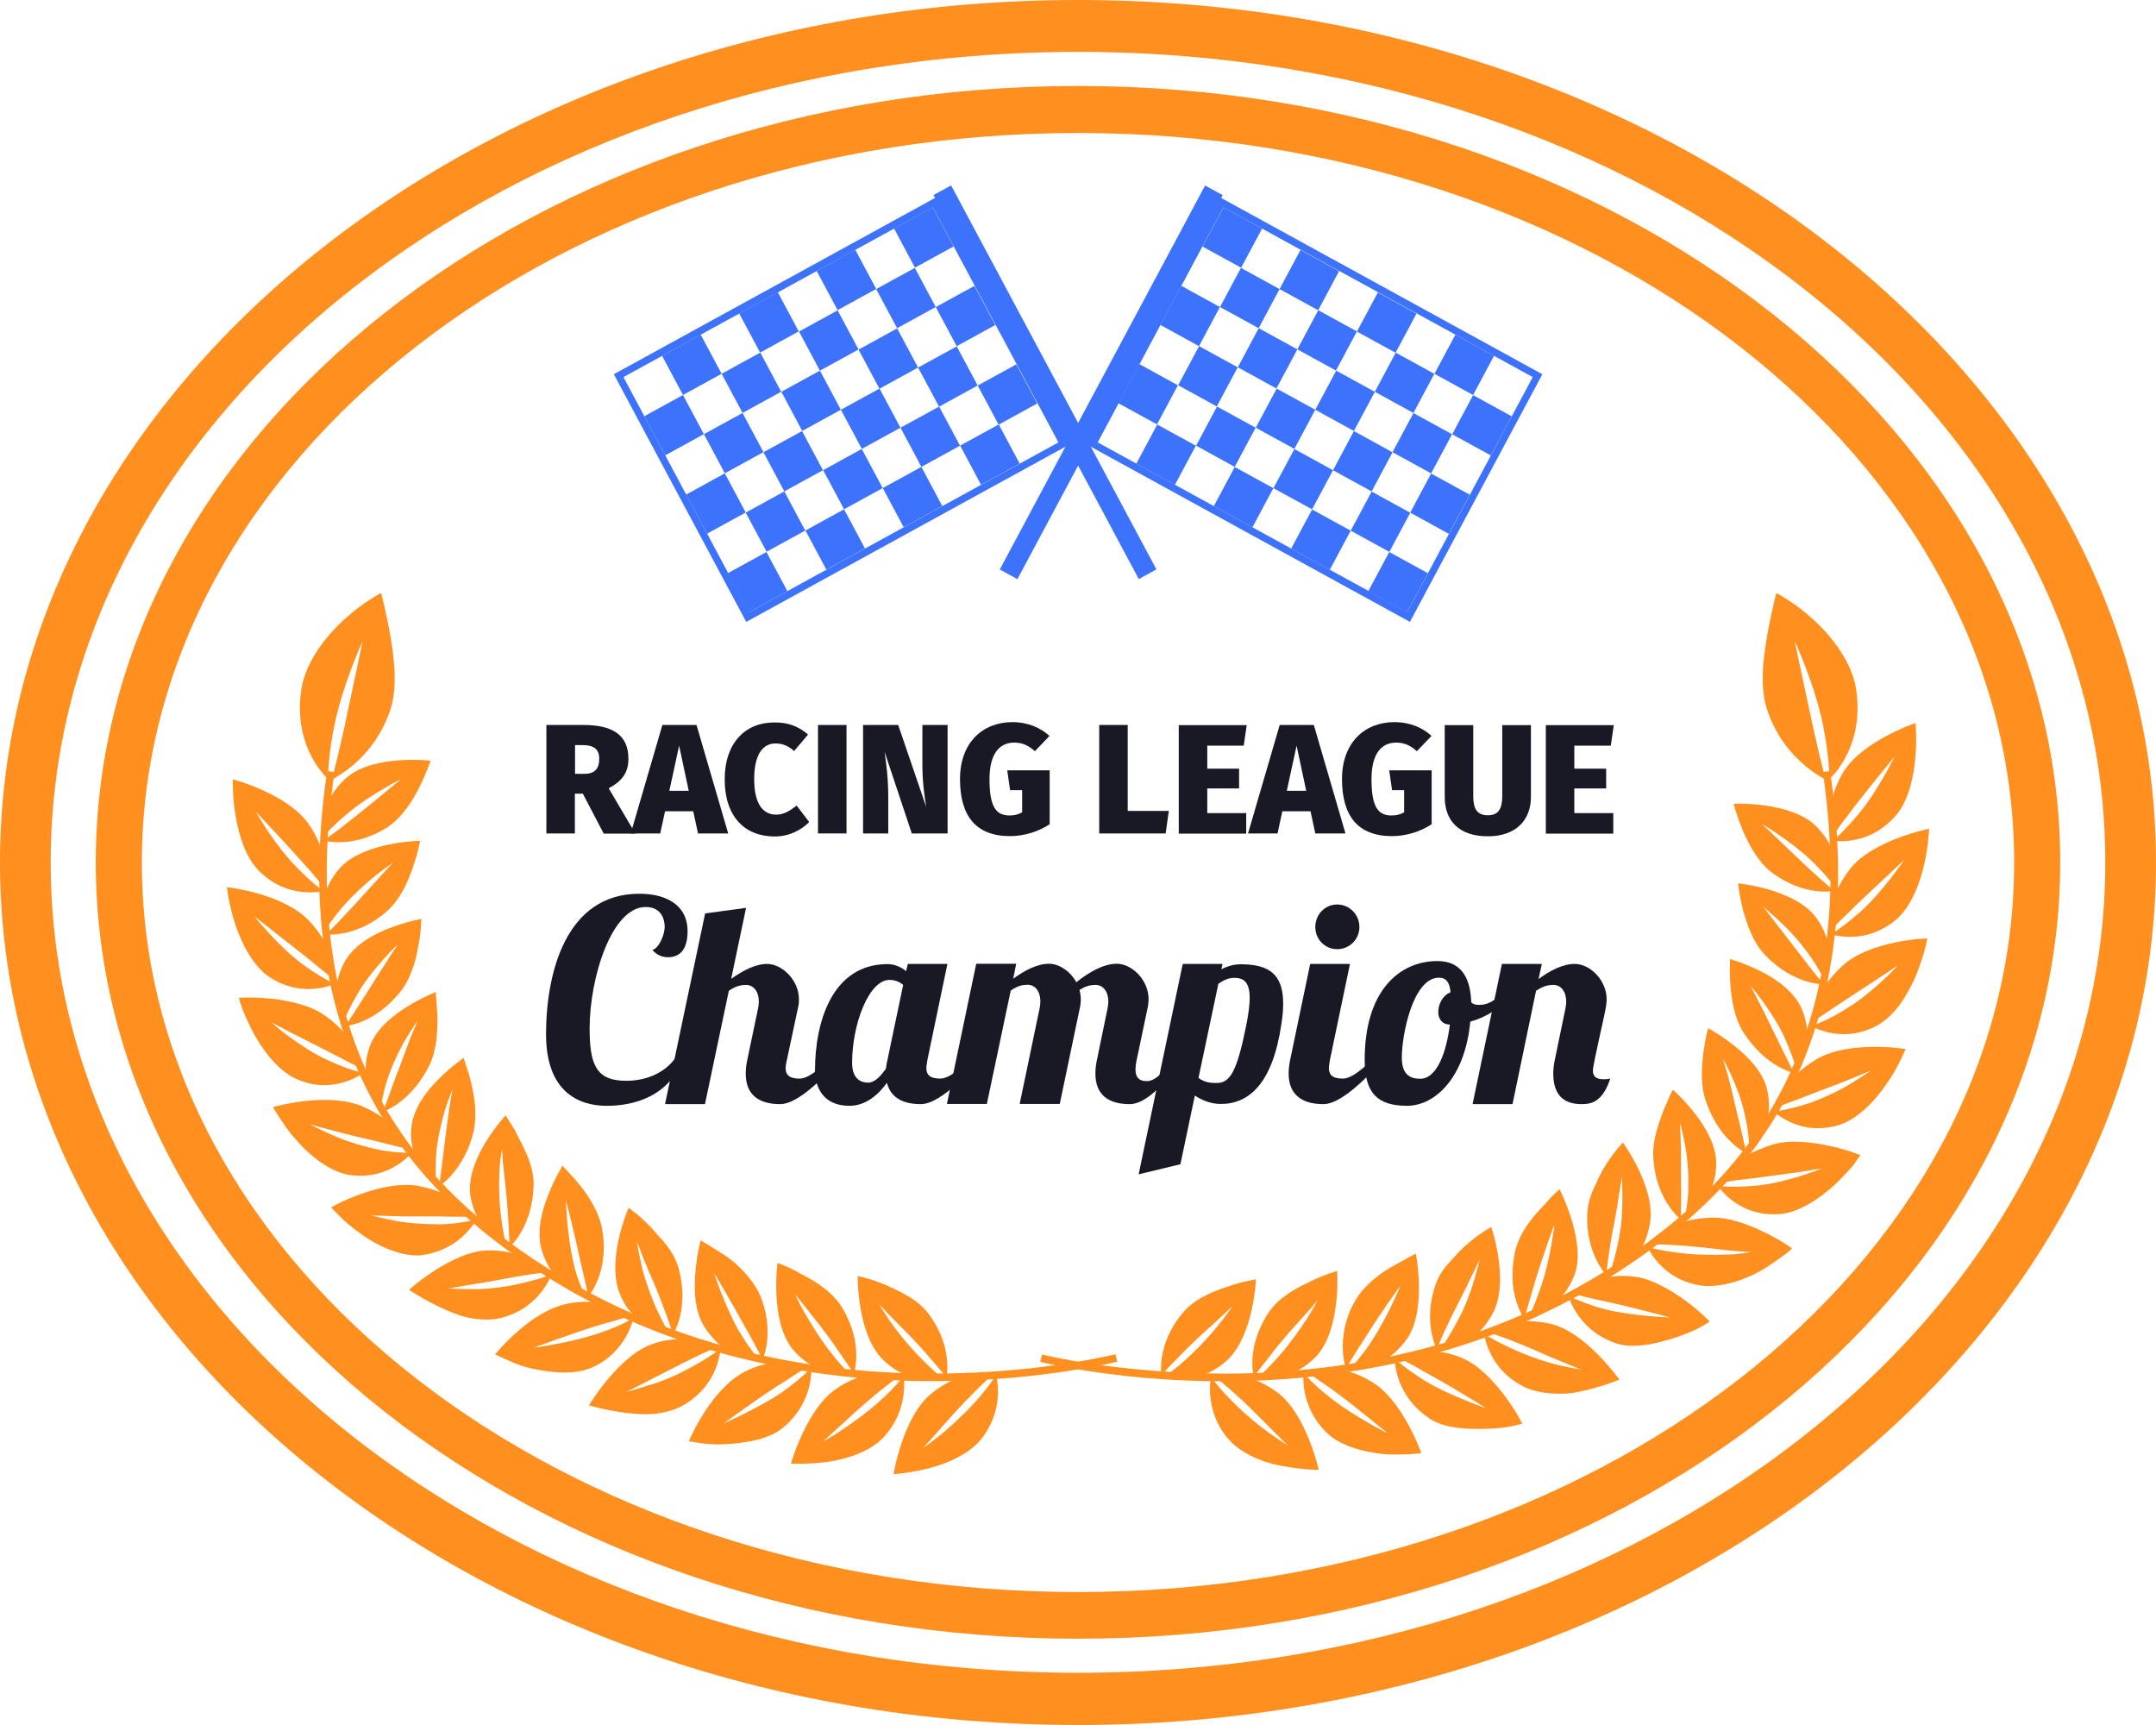 <svg width="100" height="80" viewBox="0 0 100 80" fill="none" xmlns="http://www.w3.org/2000/svg">
<path d="M58.538 10.602L56.747 9.619L55.776 11.434L57.567 12.416L58.538 10.602Z" fill="#3D72FC"/>
<path d="M59.349 13.407L57.558 12.424L56.588 14.238L58.379 15.221L59.349 13.407Z" fill="#3D72FC"/>
<path d="M62.11 12.575L60.319 11.592L59.349 13.406L61.14 14.389L62.11 12.575Z" fill="#3D72FC"/>
<path d="M62.936 15.37L61.145 14.388L60.174 16.202L61.965 17.185L62.936 15.37Z" fill="#3D72FC"/>
<path d="M65.699 14.545L63.908 13.562L62.938 15.377L64.729 16.36L65.699 14.545Z" fill="#3D72FC"/>
<path d="M66.528 17.337L64.737 16.355L63.767 18.169L65.558 19.152L66.528 17.337Z" fill="#3D72FC"/>
<path d="M69.295 16.504L67.504 15.521L66.534 17.336L68.325 18.319L69.295 16.504Z" fill="#3D72FC"/>
<path d="M70.117 19.308L68.326 18.325L67.356 20.14L69.147 21.122L70.117 19.308Z" fill="#3D72FC"/>
<path d="M56.582 14.239L54.791 13.256L53.821 15.07L55.612 16.053L56.582 14.239Z" fill="#3D72FC"/>
<path d="M57.407 17.035L55.616 16.052L54.646 17.866L56.437 18.849L57.407 17.035Z" fill="#3D72FC"/>
<path d="M60.174 16.203L58.383 15.22L57.413 17.034L59.204 18.017L60.174 16.203Z" fill="#3D72FC"/>
<path d="M61.006 19.004L59.215 18.021L58.245 19.836L60.036 20.819L61.006 19.004Z" fill="#3D72FC"/>
<path d="M63.768 18.172L61.977 17.189L61.006 19.004L62.797 19.987L63.768 18.172Z" fill="#3D72FC"/>
<path d="M64.589 20.976L62.798 19.993L61.828 21.808L63.619 22.79L64.589 20.976Z" fill="#3D72FC"/>
<path d="M67.35 20.14L65.559 19.157L64.588 20.972L66.379 21.954L67.35 20.14Z" fill="#3D72FC"/>
<path d="M68.17 22.944L66.379 21.961L65.409 23.775L67.2 24.758L68.17 22.944Z" fill="#3D72FC"/>
<path d="M54.634 17.868L52.843 16.885L51.873 18.699L53.664 19.682L54.634 17.868Z" fill="#3D72FC"/>
<path d="M55.466 20.67L53.675 19.688L52.705 21.502L54.496 22.485L55.466 20.67Z" fill="#3D72FC"/>
<path d="M58.239 19.836L56.448 18.854L55.478 20.668L57.269 21.651L58.239 19.836Z" fill="#3D72FC"/>
<path d="M59.061 22.64L57.27 21.657L56.3 23.472L58.091 24.454L59.061 22.64Z" fill="#3D72FC"/>
<path d="M61.828 21.808L60.037 20.825L59.066 22.64L60.858 23.622L61.828 21.808Z" fill="#3D72FC"/>
<path d="M62.649 24.611L60.858 23.628L59.888 25.442L61.679 26.425L62.649 24.611Z" fill="#3D72FC"/>
<path d="M65.411 23.78L63.62 22.797L62.65 24.611L64.441 25.594L65.411 23.78Z" fill="#3D72FC"/>
<path d="M66.227 26.583L64.436 25.601L63.466 27.415L65.257 28.398L66.227 26.583Z" fill="#3D72FC"/>
<path d="M50.469 20.649L56.611 9.164L71.538 17.356L65.396 28.841L50.469 20.649ZM71.092 17.488L56.741 9.616L50.915 20.517L65.266 28.389L71.092 17.488Z" fill="#3D72FC"/>
<path d="M56.712 9.051L55.895 8.603L46.372 26.411L47.19 26.86L56.712 9.051Z" fill="#3D72FC"/>
<path d="M42.438 12.412L44.229 11.43L43.259 9.615L41.468 10.598L42.438 12.412Z" fill="#3D72FC"/>
<path d="M41.61 15.221L43.401 14.238L42.431 12.424L40.64 13.407L41.61 15.221Z" fill="#3D72FC"/>
<path d="M38.849 14.383L40.64 13.4L39.67 11.586L37.879 12.569L38.849 14.383Z" fill="#3D72FC"/>
<path d="M38.03 17.19L39.821 16.207L38.851 14.393L37.06 15.375L38.03 17.19Z" fill="#3D72FC"/>
<path d="M35.256 16.352L37.047 15.369L36.077 13.555L34.286 14.538L35.256 16.352Z" fill="#3D72FC"/>
<path d="M34.442 19.15L36.233 18.167L35.263 16.353L33.472 17.335L34.442 19.15Z" fill="#3D72FC"/>
<path d="M31.679 18.317L33.47 17.334L32.5 15.52L30.709 16.502L31.679 18.317Z" fill="#3D72FC"/>
<path d="M30.856 21.117L32.647 20.134L31.677 18.319L29.886 19.302L30.856 21.117Z" fill="#3D72FC"/>
<path d="M44.374 16.055L46.165 15.072L45.195 13.258L43.404 14.241L44.374 16.055Z" fill="#3D72FC"/>
<path d="M43.555 18.861L45.346 17.878L44.376 16.064L42.584 17.046L43.555 18.861Z" fill="#3D72FC"/>
<path d="M40.791 18.028L42.582 17.045L41.612 15.23L39.821 16.213L40.791 18.028Z" fill="#3D72FC"/>
<path d="M39.974 20.818L41.765 19.835L40.794 18.021L39.003 19.003L39.974 20.818Z" fill="#3D72FC"/>
<path d="M37.21 19.985L39.001 19.002L38.031 17.188L36.24 18.17L37.21 19.985Z" fill="#3D72FC"/>
<path d="M36.38 22.788L38.171 21.806L37.201 19.991L35.41 20.974L36.38 22.788Z" fill="#3D72FC"/>
<path d="M33.62 21.95L35.411 20.967L34.441 19.152L32.649 20.135L33.62 21.95Z" fill="#3D72FC"/>
<path d="M32.797 24.749L34.588 23.767L33.618 21.952L31.827 22.935L32.797 24.749Z" fill="#3D72FC"/>
<path d="M46.318 19.695L48.109 18.712L47.139 16.898L45.348 17.88L46.318 19.695Z" fill="#3D72FC"/>
<path d="M45.503 22.481L47.294 21.498L46.324 19.684L44.533 20.666L45.503 22.481Z" fill="#3D72FC"/>
<path d="M42.737 21.652L44.528 20.669L43.558 18.855L41.767 19.837L42.737 21.652Z" fill="#3D72FC"/>
<path d="M41.914 24.451L43.706 23.468L42.735 21.653L40.944 22.636L41.914 24.451Z" fill="#3D72FC"/>
<path d="M39.15 23.619L40.941 22.636L39.971 20.821L38.18 21.804L39.15 23.619Z" fill="#3D72FC"/>
<path d="M38.328 26.417L40.119 25.435L39.149 23.62L37.358 24.603L38.328 26.417Z" fill="#3D72FC"/>
<path d="M35.558 25.587L37.349 24.605L36.379 22.79L34.587 23.773L35.558 25.587Z" fill="#3D72FC"/>
<path d="M34.73 28.397L36.52 27.414L35.55 25.6L33.759 26.582L34.73 28.397Z" fill="#3D72FC"/>
<path d="M34.612 28.841L28.471 17.356L43.398 9.164L49.539 20.649L34.612 28.841ZM34.743 28.389L49.093 20.517L43.267 9.616L28.916 17.488L34.743 28.389Z" fill="#3D72FC"/>
<path d="M52.82 26.856L53.638 26.407L44.115 8.599L43.298 9.047L52.82 26.856Z" fill="#3D72FC"/>
<path d="M31.737 48.995C31.053 50.894 29.347 51.284 28.14 51.284C26.833 51.284 25.327 50.63 25.327 47.967C25.327 45.132 26.241 41.449 29.654 41.449C30.846 41.449 31.891 41.932 31.891 43.193C31.891 43.879 31.645 44.393 30.991 44.393C30.784 44.393 30.5 44.338 30.261 44.058C30.584 43.964 30.83 43.318 30.83 42.991C30.83 42.781 30.769 42.064 29.946 42.064C28.363 42.064 27.348 45.366 27.348 47.686C27.348 49.392 27.656 50.124 29.047 50.124C30.038 50.124 30.976 49.703 31.445 48.878L31.737 48.995Z" fill="#191825"/>
<path d="M36.503 49.127C36.465 49.283 36.441 49.423 36.441 49.54C36.441 49.828 36.58 50.023 37.087 50.023C37.602 50.023 38.271 49.291 38.786 48.878H39.224C38.632 49.477 37.179 51.206 36.18 51.206C35.181 51.206 34.589 50.762 34.589 49.789C34.589 49.579 34.612 49.376 34.666 49.127L35.158 46.783C35.181 46.666 35.196 46.55 35.196 46.449C35.196 45.981 34.95 45.678 34.604 45.678C34.297 45.678 34.066 45.771 33.805 45.95L32.698 51.206H30.846L32.706 42.361L34.604 42.103L33.913 45.397C34.443 45.023 35.027 44.704 35.581 44.704C36.272 44.704 37.056 45.46 37.056 46.332C37.056 46.433 37.056 46.542 37.033 46.643L36.503 49.127Z" fill="#191825"/>
<path d="M43.943 44.704L43.021 49.127C42.998 49.267 42.967 49.415 42.967 49.532C42.967 49.82 43.098 50.022 43.613 50.022C44.128 50.022 44.796 49.29 45.311 48.878H45.749C45.158 49.477 43.705 51.206 42.706 51.206C41.868 51.206 41.307 50.895 41.138 50.217C40.753 50.747 40.177 51.284 39.393 51.284C38.163 51.284 37.802 50.396 37.802 49.633C37.802 47.398 38.601 44.712 41.168 44.712C41.476 44.712 41.799 44.844 42.029 45.039L42.106 44.704H43.943ZM39.523 49.283C39.523 50.061 39.946 50.209 40.269 50.209C40.561 50.209 40.846 49.921 41.092 49.555C41.107 49.423 41.13 49.283 41.168 49.127L41.891 45.677C41.683 45.498 41.445 45.444 41.261 45.444C40.292 45.444 39.523 47.515 39.523 49.283Z" fill="#191825"/>
<path d="M52.728 49.127C52.69 49.283 52.667 49.454 52.667 49.61C52.667 49.906 52.782 50.139 53.197 50.139C53.712 50.139 54.25 49.368 54.542 48.815H55.15C54.558 49.516 53.405 51.206 52.398 51.206C51.399 51.206 50.807 50.762 50.807 49.789C50.807 49.578 50.83 49.376 50.884 49.127L51.368 46.783C51.391 46.666 51.407 46.55 51.407 46.448C51.407 45.981 51.16 45.677 50.815 45.677C50.53 45.677 50.315 45.755 50.069 45.911C50.108 46.067 50.13 46.207 50.13 46.363C50.13 46.456 50.115 46.542 50.108 46.635L49.154 51.198H47.294L48.217 46.775C48.24 46.658 48.255 46.542 48.255 46.441C48.255 45.973 48.009 45.67 47.663 45.67C47.356 45.67 47.133 45.763 46.879 45.942L45.772 51.198H43.92L45.28 44.696H47.133L46.995 45.389C47.51 45.016 48.101 44.696 48.655 44.696C49.131 44.696 49.646 45.047 49.923 45.553C50.492 45.101 51.168 44.696 51.798 44.696C52.506 44.696 53.274 45.452 53.274 46.339C53.274 46.441 53.259 46.534 53.251 46.635L52.728 49.127Z" fill="#191825"/>
<path d="M56.703 44.704L56.649 44.953C56.918 44.813 57.225 44.72 57.548 44.72C58.886 44.72 59.516 45.203 59.516 46.542C59.516 46.814 59.493 47.118 59.439 47.453C59.039 50.248 57.933 51.198 56.626 51.198C56.203 51.198 55.803 51.058 55.419 50.809L54.75 53.994L52.813 54.461L54.858 44.704H56.703ZM57.794 47.601C57.91 47.025 57.963 46.596 57.963 46.285C57.963 45.506 57.656 45.35 57.241 45.35C56.995 45.35 56.757 45.452 56.511 45.623L55.588 49.991C55.896 50.225 56.218 50.225 56.426 50.225C57.064 50.233 57.371 49.672 57.794 47.601Z" fill="#191825"/>
<path d="M62.614 44.704L61.691 49.127C61.668 49.267 61.637 49.415 61.637 49.532C61.637 49.82 61.768 50.022 62.283 50.022C62.798 50.022 63.467 49.29 63.982 48.877H64.42C63.828 49.477 62.375 51.206 61.376 51.206C60.384 51.206 59.77 50.762 59.77 49.788C59.77 49.594 59.793 49.376 59.846 49.127L60.769 44.704H62.614ZM62.022 41.947C62.59 41.947 63.052 42.414 63.052 42.991C63.052 43.567 62.59 44.019 62.022 44.019C61.453 44.019 61.007 43.567 61.007 42.991C61.007 42.414 61.453 41.947 62.022 41.947Z" fill="#191825"/>
<path d="M68.24 46.487C68.317 46.565 68.432 46.604 68.609 46.604C69.216 46.604 69.485 46.16 69.954 45.965L70.008 46.238C69.608 46.744 68.939 47.172 68.194 47.382C67.948 49.999 66.549 51.283 65.265 51.283C63.889 51.283 63.297 50.699 63.297 49.15C63.297 45.95 64.904 44.571 66.672 44.571C67.901 44.571 68.209 45.537 68.24 46.487ZM67.248 47.515C66.879 47.515 66.71 47.242 66.71 46.931C66.71 46.557 66.925 46.152 67.279 46.02C67.24 45.591 67.102 45.342 66.741 45.342C65.534 45.342 65.019 47.997 65.019 49.041C65.019 49.819 65.38 50.03 65.88 50.03C66.656 50.022 67.094 48.776 67.248 47.515Z" fill="#191825"/>
<path d="M73.351 51.206C72.513 51.206 72.044 50.762 72.044 49.789C72.044 49.578 72.068 49.376 72.121 49.127L72.606 46.783C72.629 46.666 72.644 46.55 72.644 46.448C72.644 45.981 72.398 45.677 72.052 45.677C71.745 45.677 71.514 45.771 71.245 45.95L70.154 51.206H68.301L69.662 44.704H71.514L71.361 45.405C71.891 45.016 72.475 44.704 73.044 44.704C73.751 44.704 74.52 45.459 74.52 46.347C74.52 46.448 74.504 46.542 74.496 46.643C74.435 47.071 73.882 49.361 73.882 49.649C73.882 49.867 73.981 50.053 74.358 50.053C74.45 50.053 74.589 50.053 74.689 50.015C74.327 51.128 73.789 51.206 73.351 51.206Z" fill="#191825"/>
<path d="M26.664 36.799V38.652H25.342V33.622H27.064C28.448 33.622 29.147 34.113 29.147 35.187C29.147 35.841 28.855 36.223 28.232 36.558L29.47 38.66H28.002L27.033 36.807H26.664V36.799ZM27.11 35.888C27.564 35.888 27.794 35.67 27.794 35.187C27.794 34.751 27.541 34.556 27.041 34.556H26.672V35.888H27.11Z" fill="#191825"/>
<path d="M30.846 37.624L30.623 38.652H29.255L30.723 33.622H32.306L33.775 38.652H32.376L32.153 37.624H30.846ZM31.499 34.58L31.046 36.674H31.945L31.499 34.58Z" fill="#191825"/>
<path d="M37.479 34.066L36.833 34.829C36.58 34.604 36.318 34.479 35.972 34.479C35.381 34.479 34.981 34.985 34.981 36.138C34.981 37.274 35.381 37.781 36.003 37.781C36.372 37.781 36.657 37.586 36.949 37.36L37.533 38.123C37.179 38.481 36.626 38.793 35.934 38.793C34.535 38.793 33.613 37.866 33.613 36.138C33.613 34.456 34.574 33.506 35.896 33.506C36.58 33.49 37.064 33.708 37.479 34.066Z" fill="#191825"/>
<path d="M37.94 38.652V33.622H39.263V38.652H37.94Z" fill="#191825"/>
<path d="M42.291 38.652L41.03 34.868C41.092 35.343 41.199 36.02 41.199 36.955V38.652H40.031V33.622H41.66L42.959 37.422C42.882 36.924 42.782 36.301 42.782 35.444V33.622H43.951V38.652H42.291Z" fill="#191825"/>
<path d="M48.678 34.129L48.002 34.837C47.694 34.573 47.433 34.44 47.041 34.44C46.349 34.44 45.895 34.962 45.895 36.138C45.895 37.415 46.195 37.82 46.826 37.82C47.048 37.82 47.233 37.773 47.41 37.672V36.644H46.849L46.718 35.725H48.686V38.224C48.163 38.575 47.479 38.777 46.849 38.777C45.265 38.777 44.527 37.843 44.527 36.13C44.527 34.432 45.588 33.49 46.956 33.49C47.694 33.49 48.271 33.763 48.678 34.129Z" fill="#191825"/>
<path d="M54.212 37.609L54.066 38.652H50.984V33.622H52.306V37.609H54.212Z" fill="#191825"/>
<path d="M55.996 34.572V35.647H57.472V36.566H55.996V37.71H57.802V38.66H54.674V33.63H57.825L57.687 34.58H55.996V34.572Z" fill="#191825"/>
<path d="M59.478 37.624L59.255 38.652H57.887L59.355 33.622H60.938L62.406 38.652H61.007L60.785 37.624H59.478ZM60.139 34.58L59.685 36.674H60.585L60.139 34.58Z" fill="#191825"/>
<path d="M66.395 34.129L65.719 34.837C65.411 34.573 65.15 34.44 64.758 34.44C64.066 34.44 63.613 34.962 63.613 36.138C63.613 37.415 63.913 37.82 64.543 37.82C64.766 37.82 64.95 37.773 65.127 37.672V36.644H64.566L64.435 35.725H66.403V38.224C65.88 38.575 65.196 38.777 64.566 38.777C62.983 38.777 62.245 37.843 62.245 36.13C62.245 34.432 63.305 33.49 64.674 33.49C65.419 33.49 65.996 33.763 66.395 34.129Z" fill="#191825"/>
<path d="M71.007 36.97C71.007 37.99 70.354 38.785 69.009 38.785C67.656 38.785 67.01 38.045 67.01 36.97V33.63H68.332V36.931C68.332 37.523 68.525 37.811 69.009 37.811C69.485 37.811 69.677 37.523 69.677 36.931V33.63H71.007V36.97Z" fill="#191825"/>
<path d="M73.021 34.572V35.647H74.497V36.566H73.021V37.71H74.828V38.66H71.699V33.63H74.851L74.712 34.58H73.021V34.572Z" fill="#191825"/>
<path d="M81.99 32.999C82.413 34.191 83.09 34.969 83.681 35.475C84.273 35.982 84.773 36.2 84.773 36.2C84.773 36.2 85.211 35.857 85.588 35.148C85.972 34.44 86.31 33.35 86.087 31.94C85.887 30.702 84.973 29.519 84.096 28.724C83.22 27.922 82.39 27.502 82.39 27.502C82.39 27.502 82.152 28.397 81.96 29.511C81.767 30.624 81.614 31.956 81.99 32.999ZM83.243 29.744C83.243 29.744 83.489 30.258 83.774 31.014C84.058 31.761 84.381 32.75 84.565 33.669C84.742 34.588 84.811 35.281 84.842 35.771C84.85 36.013 84.642 36.044 84.588 35.81C84.465 35.343 84.304 34.673 84.104 33.77C83.712 31.964 83.243 29.744 83.243 29.744Z" fill="#FF8F1F"/>
<path d="M82.182 40.467C82.92 41.02 83.658 41.253 84.219 41.323C84.78 41.393 85.165 41.308 85.165 41.308C85.165 41.308 85.272 40.926 85.219 40.35C85.165 39.782 84.934 39.019 84.258 38.341C83.681 37.742 82.697 37.477 81.89 37.36C81.076 37.243 80.415 37.274 80.415 37.274C80.415 37.274 80.445 37.414 80.514 37.64C80.584 37.866 80.699 38.17 80.83 38.505C81.122 39.182 81.544 39.976 82.182 40.467ZM81.729 38.217C81.729 38.217 83.082 39.011 84.027 39.922C84.496 40.373 84.811 40.755 85.026 41.027C85.134 41.168 85.019 41.269 84.888 41.16C84.627 40.934 84.25 40.607 83.773 40.163C82.89 39.314 81.729 38.217 81.729 38.217Z" fill="#FF8F1F"/>
<path d="M88.847 33.529C88.847 33.529 86.333 34.378 85.472 35.85C84.981 36.691 84.85 37.462 84.842 38.03C84.835 38.598 84.95 38.98 84.95 38.98C84.95 38.98 85.334 39.058 85.895 38.972C86.456 38.886 87.194 38.63 87.871 37.89C88.478 37.243 88.747 36.146 88.831 35.211C88.924 34.285 88.847 33.529 88.847 33.529ZM86.249 37.695C85.811 38.225 85.465 38.583 85.211 38.816C85.081 38.933 84.973 38.832 85.065 38.692C85.257 38.404 85.557 38.007 85.972 37.462C86.794 36.395 87.878 35.087 87.878 35.087C87.878 35.087 87.11 36.652 86.249 37.695Z" fill="#FF8F1F"/>
<path d="M81.867 44.29C82.49 44.952 83.181 45.318 83.72 45.489C84.258 45.668 84.65 45.652 84.65 45.652C84.65 45.652 84.819 45.294 84.873 44.718C84.903 44.142 84.811 43.348 84.25 42.577C83.773 41.899 82.836 41.487 82.059 41.261C81.275 41.035 80.614 40.965 80.614 40.965C80.614 40.965 80.668 41.518 80.845 42.203C81.029 42.88 81.314 43.706 81.867 44.29ZM81.783 42.055C81.783 42.055 82.082 42.296 82.482 42.67C82.889 43.044 83.381 43.558 83.766 44.08C84.165 44.609 84.396 45.029 84.565 45.341C84.642 45.497 84.519 45.575 84.411 45.442C84.188 45.17 83.896 44.788 83.497 44.274C82.751 43.309 81.783 42.055 81.783 42.055Z" fill="#FF8F1F"/>
<path d="M89.477 38.435C89.477 38.435 86.879 38.949 85.818 40.288C85.219 41.059 84.965 41.791 84.88 42.351C84.773 42.912 84.834 43.301 84.834 43.301C84.834 43.301 85.203 43.441 85.772 43.449C86.341 43.449 87.102 43.325 87.894 42.694C88.585 42.141 89.023 41.066 89.239 40.132C89.454 39.213 89.477 38.435 89.477 38.435ZM86.326 42.25C85.818 42.709 85.411 43.005 85.126 43.2C84.988 43.293 84.888 43.177 85.004 43.052C85.234 42.803 85.618 42.453 86.087 41.977C87.117 41.012 88.324 39.875 88.324 39.875C88.324 39.875 87.332 41.347 86.326 42.25Z" fill="#FF8F1F"/>
<path d="M80.86 47.871C81.36 48.65 81.929 49.141 82.428 49.429C82.92 49.717 83.305 49.787 83.305 49.787C83.305 49.787 83.566 49.483 83.712 48.923C83.881 48.378 83.919 47.568 83.535 46.711C83.166 45.948 82.367 45.388 81.621 45.022C80.883 44.656 80.245 44.477 80.245 44.477C80.245 44.477 80.238 44.609 80.238 44.827C80.23 45.045 80.23 45.341 80.261 45.684C80.314 46.361 80.438 47.202 80.86 47.871ZM81.191 45.73C81.191 45.73 81.46 46.018 81.775 46.462C82.082 46.898 82.49 47.506 82.759 48.09C83.02 48.674 83.197 49.156 83.281 49.491C83.32 49.655 83.182 49.709 83.105 49.553C82.959 49.25 82.743 48.814 82.444 48.214C82.175 47.646 81.852 46.999 81.614 46.532C81.498 46.299 81.391 46.096 81.314 45.956C81.237 45.808 81.191 45.73 81.191 45.73Z" fill="#FF8F1F"/>
<path d="M89.392 43.52C89.392 43.52 88.731 43.535 87.916 43.706C87.102 43.878 86.11 44.189 85.488 44.765C84.75 45.419 84.388 46.097 84.181 46.626C84.089 46.899 84.035 47.125 83.996 47.288C83.966 47.452 83.958 47.553 83.958 47.553C83.958 47.553 84.288 47.763 84.842 47.888C85.388 48.005 86.195 48.036 87.079 47.553C87.463 47.335 87.832 46.985 88.139 46.564C88.431 46.144 88.693 45.669 88.877 45.217C89.062 44.765 89.192 44.337 89.277 44.033C89.362 43.714 89.392 43.52 89.392 43.52ZM85.618 46.79C85.042 47.156 84.588 47.366 84.266 47.491C84.104 47.553 84.035 47.421 84.181 47.319C84.481 47.117 84.896 46.837 85.449 46.471C86.033 46.089 86.671 45.669 87.163 45.349C87.678 45.015 88.024 44.773 88.024 44.773C88.024 44.773 87.732 45.108 87.271 45.521C86.802 45.949 86.21 46.44 85.618 46.79Z" fill="#FF8F1F"/>
<path d="M79.131 51.095C79.423 51.944 79.876 52.575 80.292 52.964C80.699 53.361 81.06 53.517 81.06 53.517C81.06 53.517 81.383 53.275 81.66 52.769C81.929 52.263 82.182 51.5 81.967 50.566C81.814 49.756 81.083 49.008 80.453 48.51C79.815 47.996 79.231 47.685 79.231 47.685C79.231 47.685 79.192 47.809 79.146 48.012C79.093 48.214 79.062 48.518 79 48.837C78.931 49.507 78.854 50.332 79.131 51.095ZM79.923 49.109C79.923 49.109 80.107 49.437 80.33 49.935C80.438 50.184 80.561 50.48 80.676 50.791C80.776 51.095 80.868 51.422 80.937 51.734C81.083 52.38 81.129 52.87 81.129 53.213C81.137 53.384 80.983 53.408 80.945 53.236C80.86 52.894 80.776 52.427 80.607 51.788C80.453 51.157 80.315 50.488 80.169 49.966C80.015 49.468 79.923 49.109 79.923 49.109Z" fill="#FF8F1F"/>
<path d="M88.385 48.651C88.385 48.651 87.724 48.541 86.887 48.549C86.049 48.557 85.049 48.674 84.289 49.102C83.458 49.6 82.928 50.161 82.628 50.644C82.305 51.111 82.206 51.493 82.206 51.493C82.206 51.493 82.482 51.773 82.997 52.022C83.512 52.264 84.258 52.466 85.249 52.186C86.11 51.944 86.963 51.08 87.517 50.247C87.809 49.834 88.024 49.437 88.162 49.133C88.309 48.845 88.385 48.651 88.385 48.651ZM84.004 51.134C83.343 51.352 82.859 51.454 82.521 51.516C82.352 51.539 82.313 51.391 82.475 51.329C82.79 51.197 83.282 51.033 83.904 50.784C84.527 50.535 85.272 50.278 85.818 50.044C86.387 49.811 86.779 49.647 86.779 49.647C86.779 49.647 86.402 49.912 85.88 50.231C85.357 50.558 84.627 50.901 84.004 51.134Z" fill="#FF8F1F"/>
<path d="M76.702 53.852C76.764 54.755 77.087 55.464 77.409 55.931C77.732 56.406 78.047 56.632 78.047 56.632C78.047 56.632 78.416 56.476 78.808 56.056C79.17 55.612 79.6 54.942 79.6 53.977C79.623 53.151 79.108 52.272 78.601 51.625C78.094 50.979 77.594 50.535 77.594 50.535C77.594 50.535 77.532 50.644 77.44 50.839C77.356 51.033 77.24 51.306 77.11 51.61C76.887 52.248 76.595 53.035 76.702 53.852ZM77.924 52.069C77.924 52.069 78.032 52.435 78.132 52.98C78.247 53.533 78.316 54.226 78.309 54.88C78.316 55.55 78.232 56.032 78.163 56.36C78.132 56.523 77.978 56.508 77.971 56.344C77.955 55.994 77.994 55.534 77.971 54.864C77.955 54.203 77.986 53.525 77.955 52.98C77.94 52.451 77.924 52.069 77.924 52.069Z" fill="#FF8F1F"/>
<path d="M86.287 53.571C86.287 53.571 85.672 53.314 84.857 53.143C84.05 52.972 83.005 52.831 82.198 53.088C81.744 53.236 81.329 53.4 81.014 53.602C80.699 53.805 80.438 54.015 80.23 54.202C79.815 54.584 79.638 54.942 79.638 54.942C79.638 54.942 79.846 55.276 80.291 55.635C80.737 55.985 81.421 56.351 82.436 56.312C83.343 56.289 84.342 55.635 85.088 54.957C85.449 54.615 85.764 54.272 85.98 54.015C86.172 53.742 86.287 53.571 86.287 53.571ZM81.445 54.988C80.753 55.051 80.261 55.043 79.923 55.02C79.754 55.012 79.746 54.856 79.915 54.825C80.253 54.77 80.745 54.708 81.429 54.63C82.129 54.537 82.882 54.435 83.458 54.358C84.058 54.256 84.481 54.186 84.481 54.186C84.481 54.186 84.073 54.373 83.474 54.552C82.867 54.731 82.129 54.934 81.445 54.988Z" fill="#FF8F1F"/>
<path d="M73.628 56.212C73.566 57.139 73.781 57.894 74.035 58.408C74.281 58.922 74.566 59.202 74.566 59.202C74.566 59.202 74.942 59.077 75.388 58.719C75.611 58.54 75.849 58.307 76.064 58.003C76.272 57.691 76.426 57.271 76.518 56.804C76.848 55.13 75.273 52.988 75.273 52.988C75.273 52.988 74.881 53.385 74.496 54.001C74.296 54.304 74.12 54.686 73.951 55.052C73.781 55.41 73.651 55.799 73.628 56.212ZM75.227 54.592C75.227 54.592 75.25 54.989 75.25 55.55C75.25 55.83 75.242 56.157 75.219 56.5C75.196 56.835 75.142 57.154 75.081 57.473C74.957 58.112 74.819 58.587 74.712 58.922C74.658 59.085 74.512 59.054 74.527 58.883C74.566 58.532 74.635 58.042 74.742 57.403C74.85 56.773 75.004 56.095 75.073 55.527C75.165 54.982 75.227 54.592 75.227 54.592Z" fill="#FF8F1F"/>
<path d="M83.12 57.893C83.12 57.893 82.582 57.504 81.829 57.145C81.068 56.772 80.1 56.414 79.254 56.476C78.278 56.523 77.555 56.803 77.087 57.122C76.618 57.434 76.379 57.753 76.379 57.753C76.379 57.753 76.525 58.127 76.902 58.555C77.279 58.975 77.886 59.458 78.862 59.614C79.723 59.738 80.799 59.419 81.652 58.944C82.075 58.695 82.444 58.43 82.713 58.236C82.982 58.049 83.12 57.893 83.12 57.893ZM78.132 58.134C77.463 58.064 76.979 57.971 76.648 57.893C76.487 57.854 76.502 57.698 76.671 57.698C77.01 57.706 77.502 57.73 78.17 57.776C78.839 57.831 79.6 57.916 80.207 57.994C80.799 58.049 81.23 58.064 81.23 58.064C81.23 58.064 81.122 58.08 80.93 58.111C80.745 58.134 80.484 58.181 80.177 58.181C79.577 58.205 78.801 58.205 78.132 58.134Z" fill="#FF8F1F"/>
<path d="M70.253 58.127C70.076 59.069 70.153 59.793 70.33 60.354C70.499 60.899 70.737 61.218 70.737 61.218C70.737 61.218 71.145 61.187 71.614 60.86C72.098 60.548 72.682 60.011 73.02 59.147C73.328 58.384 73.128 57.333 72.889 56.546C72.644 55.752 72.336 55.152 72.336 55.152C72.336 55.152 72.228 55.246 72.067 55.401C71.898 55.557 71.698 55.814 71.445 56.071C70.96 56.577 70.422 57.301 70.253 58.127ZM72.098 56.78C72.098 56.78 71.929 58.314 71.506 59.575C71.298 60.198 71.106 60.689 70.945 60.984C70.868 61.133 70.722 61.07 70.768 60.907C70.86 60.58 70.999 60.105 71.191 59.458C71.575 58.189 72.098 56.78 72.098 56.78Z" fill="#FF8F1F"/>
<path d="M79.3 61.288C79.3 61.288 78.839 60.805 78.17 60.315C77.509 59.84 76.61 59.287 75.757 59.201C74.78 59.092 74.058 59.326 73.55 59.567C73.02 59.778 72.728 60.035 72.728 60.035C72.728 60.035 72.82 60.424 73.128 60.899C73.443 61.382 73.973 61.95 74.934 62.293C75.764 62.573 76.848 62.316 77.747 62.02C78.193 61.864 78.593 61.709 78.862 61.553C79.146 61.397 79.3 61.288 79.3 61.288ZM74.442 60.72C73.789 60.548 73.312 60.346 72.989 60.214C72.828 60.144 72.874 59.996 73.043 60.035C73.381 60.097 73.889 60.245 74.527 60.369C75.803 60.65 77.471 61.101 77.471 61.101C77.471 61.101 75.71 61.039 74.442 60.72Z" fill="#FF8F1F"/>
<path d="M66.61 59.513C66.287 60.385 66.287 61.179 66.387 61.74C66.487 62.308 66.679 62.651 66.679 62.651C66.679 62.651 67.071 62.635 67.601 62.417C67.863 62.308 68.162 62.153 68.454 61.919C68.739 61.67 69.008 61.327 69.238 60.914C70.038 59.419 69.169 56.904 69.169 56.904C69.169 56.904 68.67 57.169 68.116 57.644C67.84 57.878 67.547 58.173 67.278 58.493C66.986 58.781 66.756 59.123 66.61 59.513ZM68.631 58.423C68.631 58.423 68.539 58.804 68.378 59.349C68.216 59.894 67.97 60.587 67.663 61.148C67.363 61.724 67.102 62.145 66.902 62.433C66.802 62.573 66.671 62.503 66.74 62.339C66.871 62.012 67.079 61.561 67.363 60.977C67.647 60.401 67.986 59.778 68.216 59.264C68.454 58.773 68.631 58.423 68.631 58.423Z" fill="#FF8F1F"/>
<path d="M75.111 63.982C75.111 63.982 73.558 61.779 71.929 61.397C71.698 61.343 71.475 61.311 71.268 61.296C71.053 61.265 70.853 61.257 70.661 61.257C70.284 61.257 69.954 61.319 69.685 61.397C69.139 61.553 68.824 61.786 68.824 61.786C68.824 61.786 68.862 62.184 69.1 62.705C69.339 63.219 69.784 63.858 70.676 64.309C71.068 64.504 71.545 64.597 72.037 64.629C72.283 64.636 72.536 64.644 72.79 64.621C73.036 64.59 73.274 64.543 73.497 64.488C74.404 64.278 75.111 63.982 75.111 63.982ZM70.392 62.666C69.769 62.394 69.339 62.16 69.039 61.989C68.893 61.903 68.954 61.763 69.116 61.81C69.439 61.919 69.9 62.082 70.53 62.339C71.153 62.581 71.868 62.931 72.398 63.133C72.944 63.359 73.328 63.515 73.328 63.515C73.328 63.515 72.897 63.445 72.321 63.32C71.752 63.188 71.007 62.931 70.392 62.666Z" fill="#FF8F1F"/>
<path d="M62.79 60.44C62.352 61.249 62.26 62.028 62.283 62.604C62.306 63.181 62.459 63.547 62.459 63.547C62.459 63.547 62.851 63.593 63.405 63.453C63.95 63.29 64.65 62.916 65.211 62.16C65.711 61.506 65.826 60.471 65.811 59.638C65.803 58.804 65.672 58.143 65.672 58.143C65.672 58.143 65.542 58.197 65.334 58.314C65.126 58.431 64.842 58.594 64.527 58.766C63.897 59.124 63.174 59.708 62.79 60.44ZM64.957 59.622C64.957 59.622 64.366 61.07 63.628 62.184C63.266 62.752 62.944 63.103 62.713 63.367C62.598 63.492 62.475 63.399 62.559 63.251C62.728 62.947 62.997 62.542 63.351 61.989C64.058 60.852 64.957 59.622 64.957 59.622Z" fill="#FF8F1F"/>
<path d="M70.607 66.022C70.607 66.022 70.307 65.422 69.808 64.753C69.316 64.099 68.616 63.32 67.824 62.985C66.925 62.596 66.172 62.643 65.603 62.697C65.042 62.76 64.688 62.939 64.688 62.939C64.688 62.939 64.673 63.336 64.842 63.881C65.019 64.426 65.38 65.127 66.195 65.711C66.917 66.256 68.009 66.287 68.939 66.263C69.884 66.256 70.607 66.022 70.607 66.022ZM66.141 64.068C65.557 63.702 65.157 63.406 64.888 63.18C64.757 63.071 64.834 62.946 64.988 63.024C65.296 63.18 65.741 63.429 66.326 63.764C67.478 64.395 68.924 65.306 68.924 65.306C68.924 65.306 67.279 64.745 66.141 64.068Z" fill="#FF8F1F"/>
<path d="M58.839 60.875C58.316 61.662 58.132 62.402 58.093 62.978C58.055 63.546 58.17 63.936 58.17 63.936C58.17 63.936 58.27 63.959 58.431 63.974C58.601 63.99 58.839 63.99 59.116 63.936C59.677 63.834 60.415 63.57 61.068 62.884C62.213 61.615 62.021 58.944 62.021 58.944C62.021 58.944 61.46 59.092 60.791 59.427C60.107 59.739 59.308 60.175 58.839 60.875ZM61.106 60.315C61.106 60.315 60.922 60.681 60.622 61.148C60.322 61.615 59.907 62.199 59.484 62.705C59.054 63.204 58.7 63.577 58.439 63.788C58.309 63.897 58.201 63.795 58.301 63.655C58.508 63.391 58.808 63.001 59.223 62.472C59.638 61.958 60.115 61.428 60.484 61.023C60.668 60.829 60.822 60.65 60.93 60.517C61.045 60.393 61.106 60.315 61.106 60.315Z" fill="#FF8F1F"/>
<path d="M65.926 67.392C65.926 67.392 65.034 64.854 63.566 64.052C62.721 63.546 61.96 63.445 61.399 63.468C61.114 63.483 60.884 63.522 60.722 63.546C60.561 63.577 60.469 63.608 60.469 63.608C60.469 63.608 60.407 63.997 60.515 64.566C60.622 65.119 60.907 65.882 61.637 66.536C62.283 67.104 63.359 67.361 64.273 67.447C65.18 67.486 65.926 67.392 65.926 67.392ZM61.768 64.87C61.237 64.465 60.876 64.122 60.63 63.865C60.507 63.74 60.607 63.624 60.753 63.725C61.045 63.935 61.445 64.192 61.991 64.589C62.529 64.986 63.12 65.461 63.582 65.835C64.043 66.224 64.373 66.466 64.373 66.466C64.373 66.466 63.981 66.294 63.466 65.983C62.936 65.687 62.29 65.282 61.768 64.87Z" fill="#FF8F1F"/>
<path d="M54.85 60.899C54.242 61.615 53.989 62.347 53.897 62.916C53.804 63.484 53.873 63.874 53.873 63.874C53.873 63.874 54.25 64.014 54.819 63.975C55.388 63.928 56.149 63.765 56.871 63.126C58.147 62.005 58.255 59.334 58.255 59.334C58.255 59.334 57.671 59.412 56.964 59.661C56.233 59.902 55.38 60.245 54.85 60.899ZM57.171 60.572C57.171 60.572 56.948 60.899 56.594 61.351C56.249 61.787 55.772 62.324 55.295 62.776C54.819 63.235 54.427 63.547 54.15 63.741C54.012 63.843 53.912 63.726 54.027 63.601C54.258 63.344 54.604 63.002 55.073 62.526C55.541 62.059 56.072 61.584 56.479 61.218C56.879 60.845 57.171 60.572 57.171 60.572Z" fill="#FF8F1F"/>
<path d="M61.168 68.171C61.168 68.171 60.584 65.539 59.215 64.55C58.431 63.998 57.686 63.764 57.125 63.733C56.564 63.694 56.187 63.779 56.187 63.779C56.187 63.779 56.087 64.161 56.133 64.737C56.187 65.306 56.379 66.084 57.04 66.808C57.617 67.439 58.647 67.86 59.538 68C60.422 68.163 61.168 68.171 61.168 68.171ZM57.34 65.173C56.856 64.698 56.533 64.34 56.318 64.052C56.21 63.912 56.318 63.811 56.448 63.92C56.717 64.145 57.086 64.457 57.586 64.916C58.078 65.368 58.608 65.929 59.023 66.334C59.438 66.754 59.738 67.042 59.738 67.042C59.738 67.042 59.377 66.816 58.893 66.474C58.408 66.131 57.817 65.641 57.34 65.173Z" fill="#FF8F1F"/>
<path d="M84.88 35.764C84.88 35.764 85.026 36.612 85.157 38.115C85.272 39.61 85.365 41.783 84.973 44.344C84.588 46.891 83.689 49.858 81.867 52.544C80.092 55.254 77.425 57.535 74.527 59.318C71.621 61.117 68.409 62.363 65.311 63.087C62.206 63.819 59.223 64.068 56.679 64.06C54.127 64.053 52.013 63.819 50.545 63.593C49.077 63.367 48.247 63.157 48.247 63.157L48.332 62.815C48.332 62.815 49.139 63.025 50.599 63.243C52.052 63.461 54.15 63.694 56.679 63.702C59.2 63.718 62.16 63.461 65.234 62.744C68.309 62.028 71.483 60.79 74.35 59.015C77.217 57.255 79.838 54.997 81.583 52.341C83.366 49.71 84.25 46.797 84.627 44.282C85.011 41.759 84.919 39.61 84.811 38.131C84.688 36.644 84.542 35.803 84.542 35.803L84.88 35.764Z" fill="#FF8F1F"/>
<path d="M13.981 31.94C13.758 33.35 14.097 34.44 14.481 35.148C14.865 35.857 15.296 36.2 15.296 36.2C15.296 36.2 15.788 35.982 16.387 35.475C16.979 34.969 17.655 34.191 18.078 32.999C18.447 31.956 18.301 30.624 18.109 29.511C17.917 28.397 17.678 27.502 17.678 27.502C17.678 27.502 16.848 27.922 15.972 28.724C15.096 29.519 14.181 30.702 13.981 31.94ZM16.818 29.744C16.818 29.744 16.349 31.964 15.964 33.77C15.764 34.673 15.603 35.343 15.48 35.81C15.419 36.044 15.211 36.013 15.226 35.771C15.249 35.289 15.319 34.588 15.503 33.669C15.688 32.758 16.011 31.769 16.295 31.014C16.572 30.266 16.818 29.744 16.818 29.744Z" fill="#FF8F1F"/>
<path d="M12.083 40.458C12.813 41.144 13.574 41.338 14.143 41.377C14.712 41.416 15.088 41.307 15.088 41.307C15.088 41.307 15.173 40.925 15.119 40.357C15.065 39.789 14.873 39.033 14.327 38.231C13.835 37.523 12.967 37.001 12.206 36.658C11.445 36.308 10.799 36.145 10.799 36.145C10.799 36.145 10.792 36.339 10.807 36.643C10.815 36.954 10.845 37.375 10.93 37.842C11.076 38.769 11.43 39.859 12.083 40.458ZM11.86 37.64C11.86 37.64 13.036 38.878 13.935 39.882C14.396 40.388 14.719 40.77 14.935 41.035C15.042 41.167 14.942 41.276 14.804 41.175C14.527 40.957 14.158 40.637 13.682 40.139C13.213 39.648 12.752 39.033 12.413 38.527C12.083 38.021 11.86 37.64 11.86 37.64Z" fill="#FF8F1F"/>
<path d="M19.969 35.281C19.969 35.281 17.325 34.969 16.064 36.075C15.35 36.706 15.057 37.445 14.957 38.006C14.858 38.574 14.934 38.964 14.934 38.964C14.934 38.964 15.311 39.081 15.872 39.057C16.433 39.034 17.194 38.862 17.971 38.364C18.647 37.92 19.131 37.15 19.462 36.488C19.792 35.834 19.969 35.281 19.969 35.281ZM16.395 37.936C15.888 38.341 15.496 38.637 15.211 38.839C15.073 38.94 14.973 38.824 15.088 38.699C15.326 38.442 15.672 38.092 16.18 37.679C17.187 36.838 18.593 36.137 18.593 36.137C18.593 36.137 17.417 37.126 16.395 37.936Z" fill="#FF8F1F"/>
<path d="M12.482 45.302C13.336 45.862 14.112 45.909 14.673 45.847C15.234 45.784 15.588 45.605 15.588 45.605C15.588 45.605 15.611 45.208 15.449 44.663C15.311 44.11 14.996 43.402 14.327 42.693C13.728 42.07 12.805 41.681 11.991 41.447C11.184 41.214 10.523 41.144 10.523 41.144C10.523 41.144 10.607 41.93 10.907 42.849C11.207 43.768 11.745 44.811 12.482 45.302ZM11.798 42.498C11.798 42.498 13.105 43.526 14.22 44.398C14.735 44.819 15.127 45.138 15.403 45.364C15.534 45.473 15.449 45.605 15.296 45.52C14.996 45.356 14.55 45.107 14.004 44.694C12.913 43.892 11.798 42.498 11.798 42.498Z" fill="#FF8F1F"/>
<path d="M19.485 38.995C19.485 38.995 16.825 39.026 15.726 40.303C15.103 41.027 14.934 41.806 14.911 42.382C14.911 42.959 15.042 43.332 15.042 43.332C15.042 43.332 15.426 43.387 15.987 43.27C16.541 43.153 17.271 42.865 17.947 42.258C18.555 41.728 18.916 40.918 19.146 40.233C19.392 39.556 19.485 38.995 19.485 38.995ZM16.325 42.086C15.88 42.561 15.549 42.92 15.296 43.161C15.172 43.286 15.057 43.184 15.149 43.044C15.349 42.748 15.618 42.351 16.064 41.868C16.502 41.386 17.033 40.911 17.471 40.568C17.909 40.225 18.224 40.007 18.224 40.007C18.224 40.007 17.156 41.183 16.325 42.086Z" fill="#FF8F1F"/>
<path d="M13.827 50.075C14.758 50.465 15.557 50.332 16.087 50.145C16.625 49.959 16.925 49.709 16.925 49.709C16.925 49.709 16.84 49.328 16.595 48.822C16.326 48.316 15.903 47.685 15.096 47.116C14.412 46.61 13.389 46.408 12.567 46.314C11.737 46.229 11.076 46.275 11.076 46.275C11.076 46.275 11.13 46.47 11.237 46.774C11.352 47.077 11.537 47.49 11.768 47.934C12.252 48.806 12.99 49.748 13.827 50.075ZM12.59 47.412C12.59 47.412 12.966 47.615 13.505 47.895C14.027 48.16 14.704 48.502 15.334 48.822C15.926 49.125 16.372 49.359 16.687 49.522C16.84 49.6 16.787 49.74 16.625 49.702C16.279 49.616 15.826 49.452 15.196 49.164C14.565 48.884 13.927 48.448 13.42 48.082C13.166 47.903 12.959 47.731 12.813 47.607C12.674 47.482 12.59 47.412 12.59 47.412Z" fill="#FF8F1F"/>
<path d="M19.546 42.616C19.546 42.616 18.893 42.733 18.124 43.021C17.356 43.309 16.487 43.784 16.041 44.508C15.565 45.318 15.519 46.128 15.619 46.689C15.657 46.977 15.734 47.203 15.811 47.358C15.88 47.514 15.934 47.6 15.934 47.6C15.934 47.6 16.326 47.576 16.848 47.35C17.379 47.125 18.001 46.704 18.578 45.988C18.831 45.669 19.001 45.31 19.131 44.937C19.277 44.563 19.346 44.189 19.408 43.846C19.477 43.504 19.508 43.2 19.523 42.974C19.531 42.756 19.546 42.616 19.546 42.616ZM16.956 46.136C16.595 46.696 16.333 47.101 16.149 47.389C16.057 47.53 15.918 47.459 15.98 47.304C16.095 46.984 16.326 46.525 16.656 45.972C16.979 45.427 17.456 44.859 17.809 44.462C18.163 44.057 18.463 43.792 18.463 43.792C18.463 43.792 18.24 44.103 17.963 44.555C17.671 44.999 17.294 45.591 16.956 46.136Z" fill="#FF8F1F"/>
<path d="M16.203 54.491C17.225 54.631 17.947 54.335 18.424 54.031C18.901 53.727 19.146 53.408 19.146 53.408C19.146 53.408 18.985 53.05 18.616 52.622C18.255 52.178 17.671 51.68 16.779 51.298C15.964 50.971 14.98 50.971 14.135 51.065C13.297 51.158 12.659 51.345 12.659 51.345C12.659 51.345 12.759 51.524 12.944 51.804C13.128 52.077 13.366 52.466 13.72 52.84C14.366 53.611 15.326 54.35 16.203 54.491ZM14.381 52.147C14.381 52.147 14.796 52.256 15.396 52.419C15.68 52.497 16.01 52.583 16.356 52.669C16.695 52.746 17.048 52.832 17.386 52.91C18.04 53.081 18.524 53.19 18.87 53.276C19.039 53.315 19.016 53.471 18.847 53.463C18.509 53.447 17.986 53.424 17.332 53.268C16.672 53.12 15.911 52.871 15.357 52.614C14.788 52.365 14.381 52.147 14.381 52.147Z" fill="#FF8F1F"/>
<path d="M20.207 46.011C20.207 46.011 19.592 46.252 18.893 46.68C18.193 47.109 17.409 47.763 17.148 48.541C16.817 49.445 16.986 50.223 17.186 50.768C17.417 51.298 17.686 51.586 17.686 51.586C17.686 51.586 18.062 51.477 18.516 51.134C18.977 50.8 19.515 50.223 19.907 49.421C20.261 48.705 20.292 47.872 20.292 47.194C20.276 46.859 20.253 46.564 20.238 46.353C20.23 46.135 20.207 46.011 20.207 46.011ZM18.362 49.927C18.132 50.55 17.97 51.01 17.855 51.321C17.794 51.485 17.647 51.446 17.678 51.275C17.74 50.924 17.817 50.457 18.047 49.834C18.27 49.211 18.57 48.596 18.862 48.121C19.146 47.654 19.369 47.342 19.369 47.342C19.369 47.342 19.223 47.693 19.023 48.175C18.823 48.674 18.608 49.32 18.362 49.927Z" fill="#FF8F1F"/>
<path d="M19.485 58.22C20.5 58.095 21.145 57.651 21.553 57.254C21.96 56.857 22.129 56.499 22.129 56.499C22.129 56.499 21.891 56.195 21.43 55.861C20.992 55.502 20.3 55.168 19.354 54.989C18.501 54.856 17.517 55.097 16.726 55.378C15.934 55.658 15.357 55.993 15.357 55.993C15.357 55.993 15.496 56.149 15.734 56.382C15.965 56.624 16.311 56.92 16.718 57.208C17.517 57.799 18.616 58.274 19.485 58.22ZM17.218 56.367C17.218 56.367 17.648 56.382 18.255 56.398C18.847 56.429 19.631 56.406 20.3 56.413C20.968 56.437 21.476 56.421 21.829 56.429C22.006 56.429 22.014 56.585 21.845 56.616C21.506 56.67 20.984 56.787 20.315 56.779C19.646 56.779 18.847 56.725 18.255 56.6C17.656 56.483 17.218 56.367 17.218 56.367Z" fill="#FF8F1F"/>
<path d="M21.506 49.063C21.506 49.063 20.953 49.437 20.369 50.021C19.769 50.605 19.193 51.392 19.085 52.233C19.023 52.708 19.1 53.112 19.2 53.486C19.3 53.852 19.462 54.156 19.631 54.382C19.969 54.849 20.292 55.067 20.292 55.067C20.292 55.067 20.638 54.864 20.999 54.436C21.368 54 21.775 53.323 21.975 52.435C22.137 51.664 22.006 50.823 21.844 50.185C21.775 49.858 21.675 49.585 21.606 49.391C21.552 49.18 21.506 49.063 21.506 49.063ZM20.591 53.284C20.515 53.922 20.453 54.421 20.407 54.763C20.384 54.935 20.23 54.927 20.223 54.755C20.2 54.405 20.2 53.907 20.253 53.268C20.338 52.614 20.507 51.921 20.661 51.407C20.837 50.886 20.991 50.527 20.991 50.527C20.991 50.527 20.914 50.893 20.837 51.415C20.768 51.937 20.661 52.653 20.591 53.284Z" fill="#FF8F1F"/>
<path d="M23.259 61.117C24.227 60.86 24.796 60.331 25.142 59.879C25.488 59.42 25.603 59.038 25.603 59.038C25.603 59.038 25.334 58.75 24.834 58.485C24.581 58.353 24.273 58.236 23.897 58.15C23.535 58.057 23.128 57.979 22.644 57.987C20.96 58.018 18.97 59.817 18.97 59.817C18.97 59.817 19.608 60.253 20.461 60.65C20.891 60.845 21.352 61.047 21.844 61.133C22.336 61.218 22.828 61.226 23.259 61.117ZM20.807 59.754C20.807 59.754 21.214 59.684 21.806 59.583C22.09 59.536 22.413 59.482 22.759 59.427C23.097 59.365 23.451 59.295 23.797 59.233C24.473 59.116 24.965 59.046 25.303 59.007C25.472 58.984 25.503 59.139 25.342 59.194C25.019 59.303 24.542 59.443 23.874 59.583C23.205 59.723 22.429 59.801 21.844 59.786C21.245 59.786 20.807 59.754 20.807 59.754Z" fill="#FF8F1F"/>
<path d="M23.451 51.727C23.451 51.727 22.997 52.217 22.559 52.918C22.129 53.611 21.722 54.522 21.806 55.371C21.929 56.305 22.406 56.936 22.805 57.341C23.213 57.746 23.566 57.909 23.566 57.909C23.566 57.909 23.866 57.66 24.158 57.162C24.45 56.663 24.727 55.924 24.75 54.989C24.781 54.156 24.366 53.362 24.051 52.754C23.904 52.443 23.751 52.194 23.636 52.015C23.52 51.836 23.451 51.727 23.451 51.727ZM23.543 56.079C23.589 56.733 23.612 57.239 23.628 57.598C23.636 57.777 23.482 57.792 23.443 57.621C23.366 57.278 23.274 56.78 23.205 56.126C23.136 55.472 23.144 54.763 23.167 54.226C23.205 53.673 23.29 53.292 23.29 53.292C23.29 53.292 23.297 53.385 23.305 53.549C23.313 53.712 23.32 53.946 23.359 54.203C23.413 54.724 23.497 55.425 23.543 56.079Z" fill="#FF8F1F"/>
<path d="M27.379 63.453C28.278 63.095 28.793 62.425 29.062 61.943C29.339 61.437 29.393 61.047 29.393 61.047C29.393 61.047 29.07 60.837 28.555 60.619C28.032 60.416 27.279 60.269 26.31 60.463C25.457 60.642 24.65 61.18 24.02 61.74C23.39 62.285 22.967 62.807 22.967 62.807C22.967 62.807 23.136 62.9 23.42 63.025C23.705 63.142 24.081 63.337 24.543 63.438C25.457 63.656 26.579 63.78 27.379 63.453ZM24.75 62.503C24.75 62.503 26.38 61.896 27.64 61.499C28.27 61.32 28.747 61.18 29.085 61.078C29.254 61.032 29.308 61.164 29.154 61.25C28.839 61.429 28.393 61.623 27.763 61.834C26.51 62.27 24.75 62.503 24.75 62.503Z" fill="#FF8F1F"/>
<path d="M26.095 54.054C26.095 54.054 25.741 54.622 25.434 55.401C25.111 56.195 24.888 57.145 25.119 57.947C25.388 58.85 25.91 59.458 26.372 59.8C26.848 60.112 27.24 60.197 27.24 60.197C27.24 60.197 27.502 59.901 27.717 59.372C27.932 58.843 28.093 58.079 27.955 57.176C27.755 55.51 26.056 54.116 26.095 54.054ZM26.91 58.445C27.056 59.084 27.171 59.551 27.24 59.894C27.271 60.057 27.125 60.112 27.063 59.948C26.933 59.621 26.733 59.201 26.595 58.531C26.287 57.223 26.249 55.666 26.249 55.666C26.249 55.666 26.633 57.122 26.91 58.445Z" fill="#FF8F1F"/>
<path d="M31.768 65.127C32.621 64.606 33.021 63.936 33.221 63.399C33.42 62.861 33.428 62.464 33.428 62.464C33.428 62.464 33.09 62.262 32.536 62.153C32.26 62.098 31.929 62.067 31.545 62.098C31.168 62.114 30.761 62.161 30.3 62.316C28.693 62.854 27.317 65.174 27.317 65.174C27.317 65.174 28.048 65.4 28.97 65.517C29.431 65.571 29.938 65.618 30.423 65.563C30.93 65.493 31.399 65.361 31.768 65.127ZM29.062 64.551C29.062 64.551 30.515 63.811 31.76 63.173C32.367 62.869 32.821 62.659 33.136 62.527C33.29 62.456 33.367 62.597 33.228 62.69C32.944 62.892 32.529 63.157 31.929 63.477C31.33 63.804 30.615 64.1 30.054 64.255C29.485 64.442 29.062 64.551 29.062 64.551Z" fill="#FF8F1F"/>
<path d="M29.154 56.017C29.154 56.017 28.086 58.462 28.762 60.035C28.854 60.26 28.962 60.455 29.085 60.642C29.208 60.805 29.338 60.953 29.477 61.078C29.746 61.335 30.03 61.514 30.284 61.646C30.791 61.911 31.183 61.958 31.183 61.958C31.183 61.958 31.398 61.631 31.537 61.07C31.675 60.51 31.729 59.723 31.475 58.82C31.368 58.423 31.16 58.057 30.907 57.737C30.784 57.574 30.645 57.426 30.515 57.286C30.384 57.13 30.253 56.982 30.13 56.858C29.623 56.328 29.154 56.017 29.154 56.017ZM30.622 60.221C30.86 60.829 31.029 61.304 31.137 61.639C31.191 61.802 31.052 61.864 30.968 61.716C30.791 61.413 30.561 60.969 30.307 60.362C30.061 59.754 29.838 59.108 29.723 58.532C29.6 57.979 29.546 57.582 29.546 57.582C29.546 57.582 29.692 57.956 29.884 58.462C30.092 58.983 30.392 59.614 30.622 60.221Z" fill="#FF8F1F"/>
<path d="M36.303 66.225C37.079 65.586 37.394 64.862 37.532 64.309C37.671 63.749 37.625 63.359 37.625 63.359C37.625 63.359 37.263 63.211 36.702 63.188C36.141 63.134 35.38 63.18 34.512 63.632C33.743 64.037 33.113 64.808 32.659 65.516C32.206 66.217 31.952 66.84 31.952 66.84C31.952 66.84 32.137 66.879 32.436 66.918C32.736 66.965 33.151 67.004 33.612 66.98C34.535 66.926 35.626 66.778 36.303 66.225ZM33.566 66.015C33.566 66.015 34.95 64.995 36.057 64.278C36.618 63.936 37.041 63.632 37.34 63.461C37.486 63.375 37.579 63.492 37.456 63.608C37.202 63.842 36.818 64.185 36.264 64.574C35.165 65.314 33.566 66.015 33.566 66.015Z" fill="#FF8F1F"/>
<path d="M32.498 57.527C32.498 57.527 32.321 58.174 32.252 59.015C32.175 59.863 32.229 60.852 32.682 61.553C33.197 62.34 33.858 62.799 34.404 62.962C34.942 63.134 35.342 63.118 35.342 63.118C35.342 63.118 35.518 62.76 35.58 62.192C35.641 61.623 35.595 60.837 35.219 59.996C34.873 59.279 34.212 58.61 33.612 58.213C32.99 57.816 32.498 57.527 32.498 57.527ZM34.542 61.514C34.865 62.075 35.096 62.511 35.249 62.822C35.326 62.978 35.196 63.056 35.096 62.923C34.88 62.651 34.588 62.262 34.258 61.701C33.597 60.533 33.12 59.038 33.12 59.038C33.12 59.038 33.32 59.373 33.597 59.84C33.866 60.307 34.227 60.946 34.542 61.514Z" fill="#FF8F1F"/>
<path d="M40.899 66.739C41.591 66.046 41.829 65.267 41.906 64.707C41.983 64.138 41.898 63.749 41.898 63.749C41.898 63.749 41.806 63.725 41.637 63.702C41.476 63.687 41.237 63.663 40.961 63.663C40.4 63.671 39.646 63.834 38.831 64.379C37.417 65.283 36.687 67.876 36.687 67.876C36.687 67.876 37.433 67.915 38.332 67.806C39.239 67.681 40.284 67.346 40.899 66.739ZM38.178 66.848C38.178 66.848 38.486 66.567 38.924 66.17C39.362 65.766 39.923 65.252 40.43 64.823C40.945 64.387 41.337 64.107 41.614 63.881C41.752 63.772 41.852 63.889 41.745 64.021C41.514 64.294 41.176 64.66 40.669 65.096C40.169 65.54 39.546 65.984 39.047 66.318C38.801 66.49 38.578 66.622 38.424 66.708C38.27 66.801 38.178 66.848 38.178 66.848Z" fill="#FF8F1F"/>
<path d="M36.065 58.571C36.065 58.571 35.696 61.227 36.756 62.566C37.364 63.282 38.086 63.594 38.639 63.734C38.916 63.804 39.154 63.819 39.324 63.812C39.493 63.804 39.585 63.788 39.585 63.788C39.585 63.788 39.716 63.415 39.716 62.838C39.716 62.254 39.569 61.515 39.093 60.697C38.678 59.973 37.902 59.467 37.248 59.132C36.61 58.758 36.065 58.571 36.065 58.571ZM38.616 62.262C39.001 62.815 39.278 63.22 39.47 63.5C39.562 63.64 39.447 63.742 39.324 63.625C39.078 63.399 38.747 63.002 38.347 62.48C37.955 61.951 37.579 61.336 37.302 60.853C37.033 60.378 36.872 59.996 36.872 59.996C36.872 59.996 37.102 60.316 37.448 60.736C37.794 61.164 38.232 61.725 38.616 62.262Z" fill="#FF8F1F"/>
<path d="M45.496 66.763C46.111 65.984 46.272 65.206 46.287 64.637C46.303 64.061 46.18 63.687 46.18 63.687C46.18 63.687 45.795 63.633 45.234 63.703C44.673 63.765 43.943 64.022 43.19 64.637C41.875 65.704 41.445 68.367 41.445 68.367C41.445 68.367 42.183 68.32 43.059 68.102C43.951 67.876 44.95 67.425 45.496 66.763ZM42.813 67.16C42.813 67.16 43.09 66.849 43.482 66.412C43.874 65.969 44.373 65.392 44.842 64.918C45.311 64.435 45.665 64.1 45.926 63.851C46.049 63.734 46.164 63.835 46.064 63.975C45.864 64.263 45.565 64.668 45.104 65.159C44.65 65.649 44.081 66.163 43.628 66.545C43.167 66.911 42.813 67.16 42.813 67.16Z" fill="#FF8F1F"/>
<path d="M39.784 59.178C39.784 59.178 39.738 61.856 40.945 63.048C41.629 63.733 42.382 63.928 42.944 64.005C43.512 64.083 43.889 63.967 43.889 63.967C43.889 63.967 43.981 63.577 43.92 63.009C43.858 62.432 43.643 61.701 43.074 60.938C42.575 60.26 41.744 59.886 41.053 59.583C40.353 59.287 39.784 59.178 39.784 59.178ZM42.759 62.549C43.197 63.04 43.52 63.429 43.743 63.686C43.85 63.819 43.743 63.928 43.612 63.826C43.343 63.608 42.974 63.266 42.521 62.791C42.067 62.308 41.621 61.763 41.299 61.296C40.976 60.828 40.768 60.486 40.768 60.486C40.768 60.486 41.045 60.774 41.429 61.171C41.814 61.56 42.321 62.059 42.759 62.549Z" fill="#FF8F1F"/>
<path d="M15.519 35.818C15.519 35.818 15.373 36.659 15.25 38.146C15.134 39.626 15.05 41.775 15.434 44.298C15.811 46.805 16.702 49.725 18.486 52.357C20.23 55.012 22.852 57.263 25.719 59.022C28.586 60.798 31.768 62.028 34.835 62.744C37.909 63.468 40.868 63.718 43.39 63.702C45.918 63.694 48.017 63.461 49.469 63.235C50.93 63.009 51.737 62.807 51.737 62.807L51.822 63.149C51.822 63.149 50.992 63.359 49.523 63.585C48.055 63.811 45.941 64.045 43.39 64.052C40.845 64.068 37.863 63.811 34.758 63.087C31.652 62.363 28.44 61.117 25.534 59.318C22.636 57.535 19.969 55.254 18.194 52.544C16.372 49.858 15.473 46.891 15.088 44.344C14.696 41.783 14.789 39.61 14.904 38.107C15.027 36.605 15.181 35.756 15.181 35.756L15.519 35.818Z" fill="#FF8F1F"/>
<path d="M50 75.998C24.881 75.998 4.443 59.849 4.443 39.993C4.443 20.137 24.881 3.987 50 3.987C75.119 3.987 95.557 20.137 95.557 39.993C95.557 59.849 75.127 75.998 50 75.998ZM50 6.168C26.019 6.168 6.58 21.313 6.58 40.001C6.58 58.688 26.019 73.834 50 73.834C73.982 73.834 93.421 58.688 93.421 40.001C93.421 21.313 73.982 6.168 50 6.168Z" fill="#FF8F1F"/>
<path d="M50 80C22.429 80 0 62.06 0 40C0 17.94 22.429 0 50 0C77.571 0 100 17.94 100 40C100 62.06 77.571 80 50 80ZM50 2.406C23.682 2.406 2.352 19.233 2.352 39.992C2.352 60.751 23.682 77.578 50 77.578C76.318 77.578 97.648 60.751 97.648 39.992C97.648 19.233 76.318 2.406 50 2.406Z" fill="#FF8F1F"/>
</svg>
